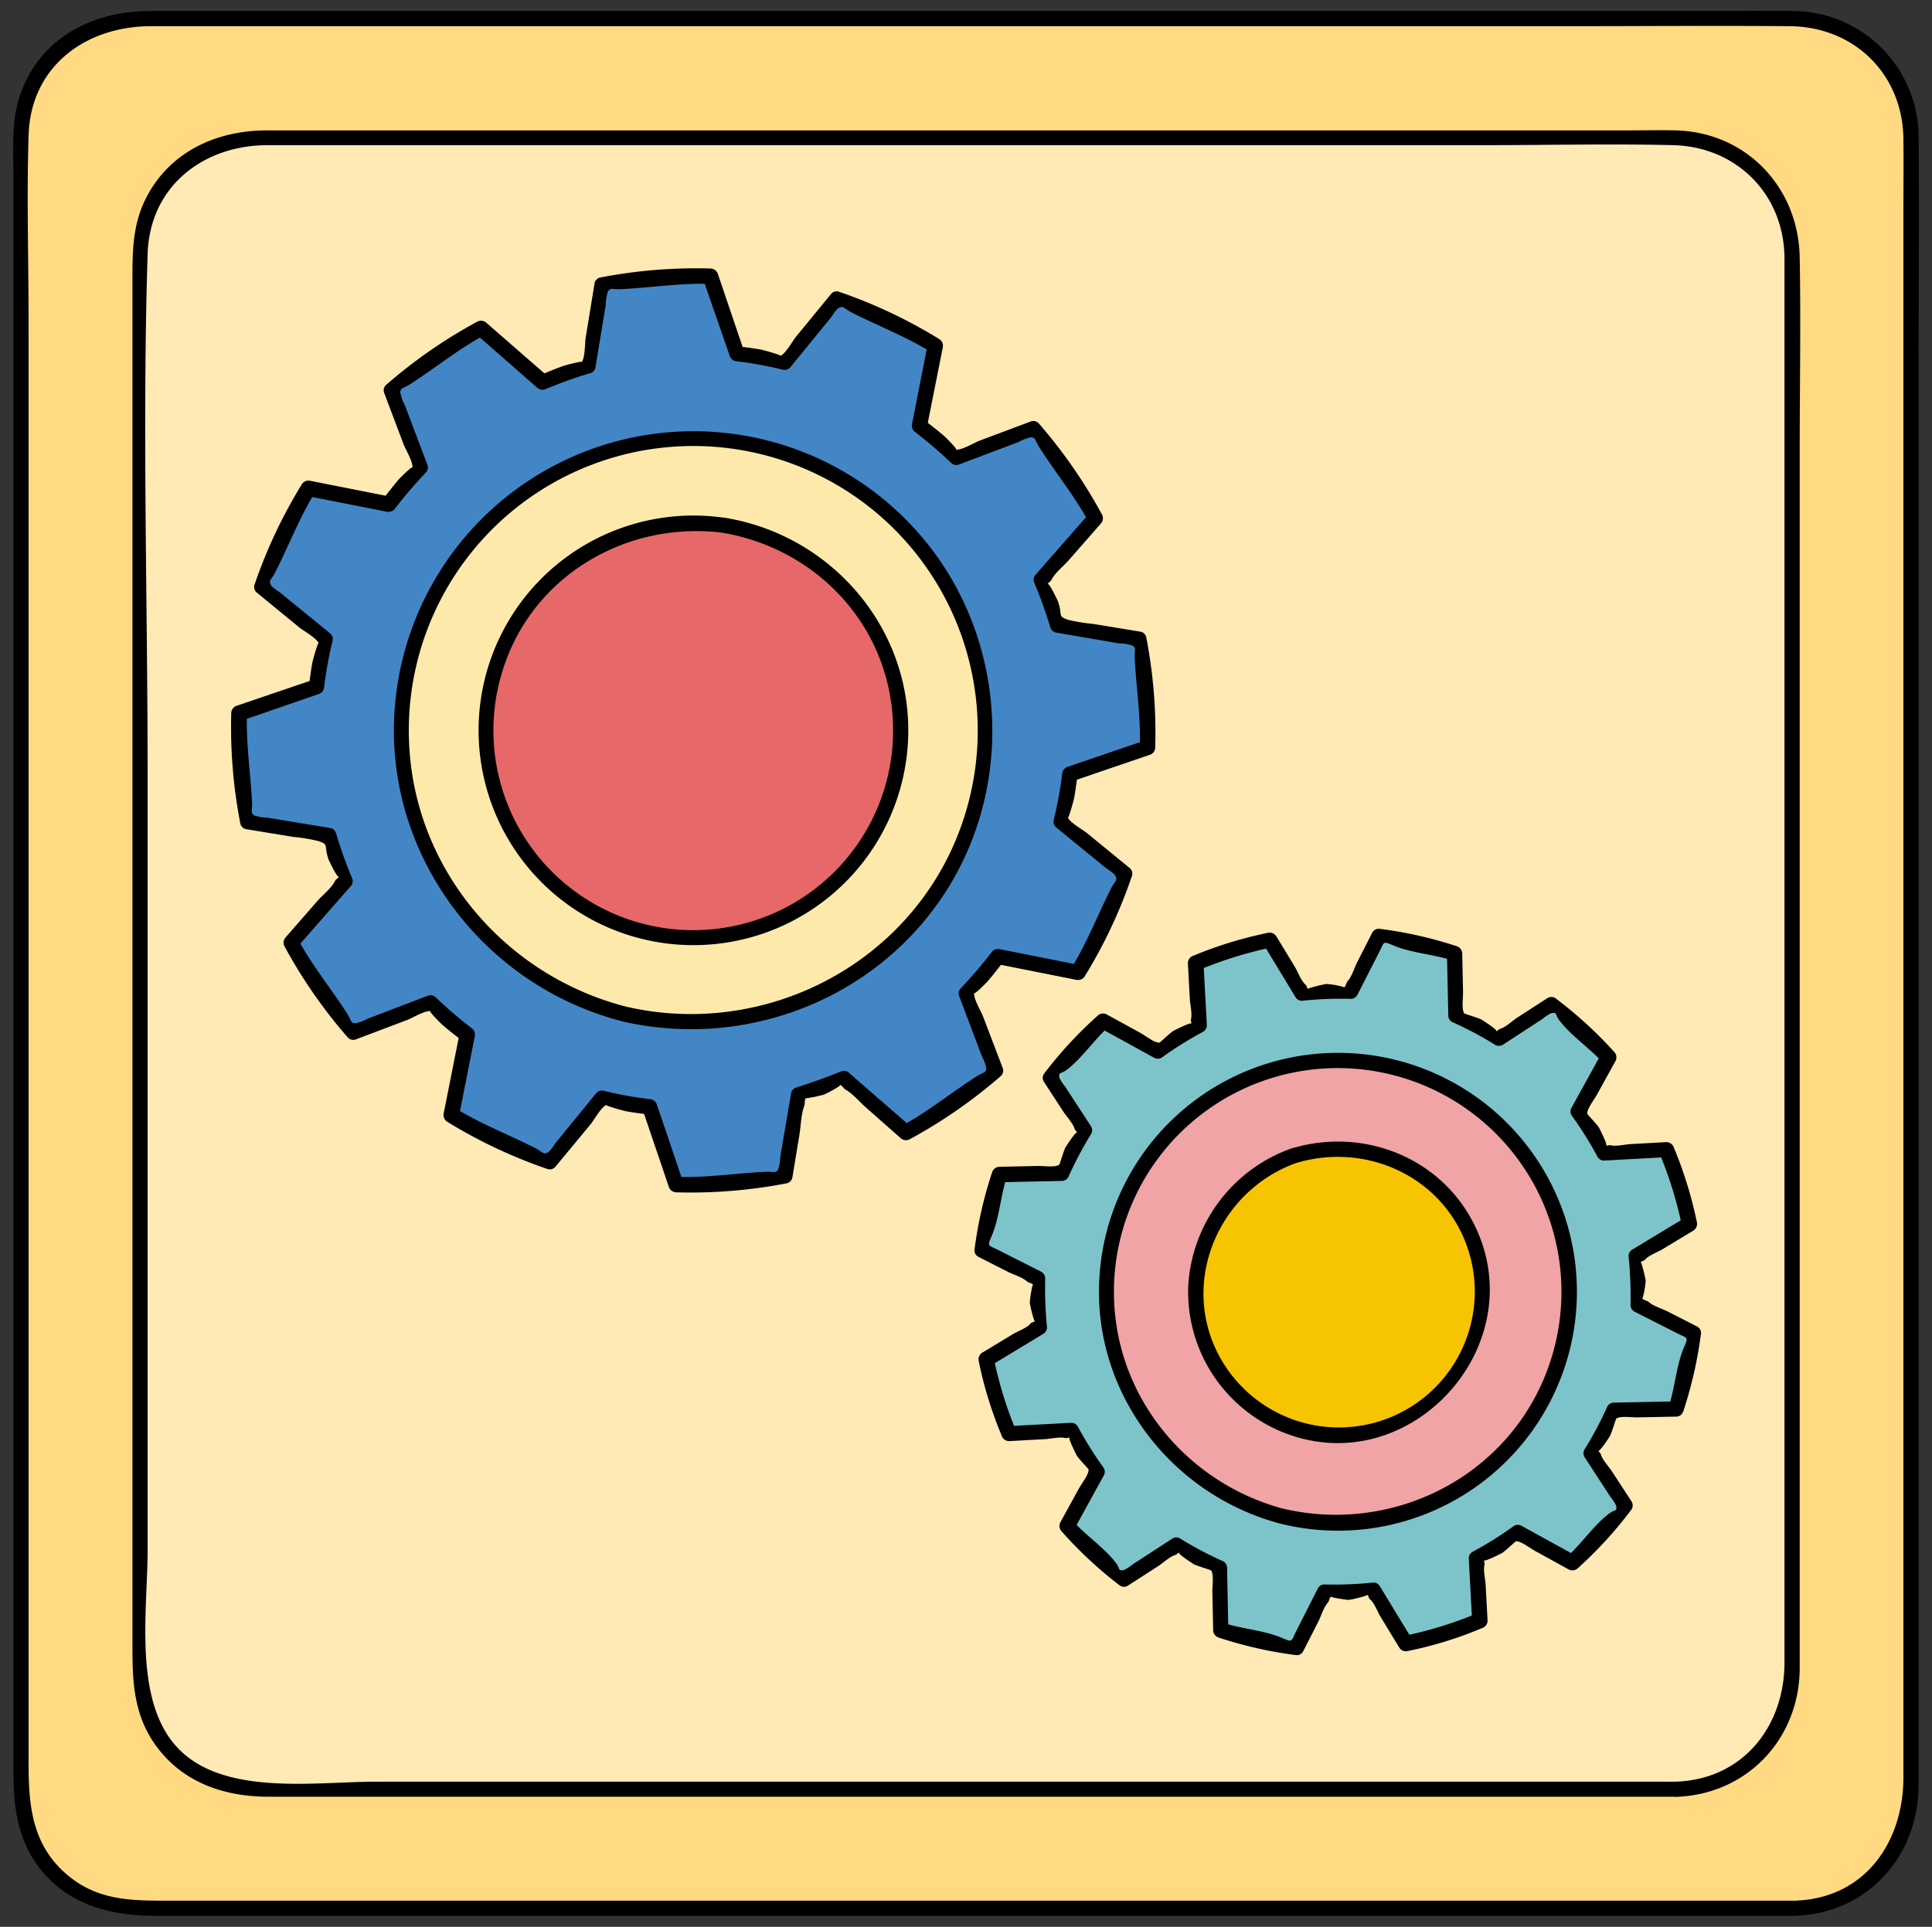 <svg xmlns="http://www.w3.org/2000/svg" viewBox="0 0 381.28 380.33"><rect x="0" y="0" width="381.28" height="380.33" fill="#333333" stroke="none"/><defs><style>.cls-1{fill:#ffda83;}.cls-2{fill:#ffe9b5;}.cls-3{fill:#f0a4a5;stroke-miterlimit:10;}.cls-3,.cls-4{stroke:#000;}.cls-4{fill:#fdeaab;stroke-linecap:round;stroke-linejoin:round;}.cls-5{fill:#e66869;}.cls-6{fill:#f7c402;}.cls-7{fill:#4386c6;}.cls-8{fill:#7dc4ca;}</style></defs><title>Automata 1 prueba 4 nueva</title><g id="gráficos"><rect class="cls-1" x="4.14" y="3.67" width="373" height="373" rx="23.02" ry="23.02"/><path d="M354.12,375.17H33.62c-7.27,0-14.13.11-20.23-5-7.09-5.91-7.75-13.81-7.75-22.11V63.81c0-12.34-.38-24.75,0-37.09C6.06,13,17,5.17,29.81,5.17h278.9c14.84,0,29.68-.13,44.51,0,12.75.11,22.3,9.5,22.42,22.3.05,4.81,0,9.62,0,14.43V350.79c0,12.86-7.62,24-21.52,24.38-1.92.05-1.93,3.05,0,3,14.41-.44,24.44-11.7,24.52-25.81,0-5.5,0-11,0-16.51V71.74c0-14.81.15-29.62,0-44.43A24.94,24.94,0,0,0,354,2.17c-4-.09-8,0-12.05,0H29.62C18.24,2.17,7.78,7.5,3.92,18.89,2.25,23.81,2.64,29.14,2.64,34.26v314.1c0,7.22.37,14,5,20.15,5.85,7.69,14.43,9.66,23.47,9.66h323A1.5,1.5,0,0,0,354.12,375.17Z"/><rect class="cls-2" x="27.63" y="27.15" width="326.03" height="326.03" rx="23.02" ry="23.02"/><path d="M330.64,351.68H74.24c-12,0-30.23,2.95-39.27-6.77-8.71-9.38-5.84-27.11-5.84-38.93V152.58c0-34.08-1.06-68.34,0-102.41.41-13.42,11-21.52,23.74-21.52H293.44c12.23,0,24.5-.3,36.73,0,12.51.31,21.85,9.62,22,22.19,0,4.16,0,8.32,0,12.48V328.13c0,12.66-8.24,23.15-21.52,23.55-1.93.06-1.94,3.06,0,3,14-.42,24.37-11.28,24.52-25.19,0-4.31,0-8.62,0-12.93v-227c0-12.93.24-25.89,0-38.82-.27-13.81-10.58-24.68-24.53-25-3-.08-6,0-8.95,0h-269c-9.9,0-19.12,4.13-23.84,13.3-2.72,5.29-2.71,10.74-2.71,16.43V325.53c0,6.4.33,12.51,4,18.12,5.26,8,13.78,11,22.9,11H330.64A1.5,1.5,0,0,0,330.64,351.68Z"/><circle class="cls-3" cx="264" cy="255.72" r="52.54"/><circle class="cls-4" cx="136.82" cy="144.15" r="68.42"/><path class="cls-5" d="M142.87,103.69a40.92,40.92,0,1,0,34.42,46.51A40.93,40.93,0,0,0,142.87,103.69Z"/><path d="M142.87,102.19a42.4,42.4,0,1,0,36.32,39.74c-1.06-20-16.31-36.42-35.92-39.69-1.89-.31-2.71,2.58-.8,2.9,16.08,2.67,29.31,14.43,32.86,30.53a39.44,39.44,0,1,1-75.5-5.2c6.46-17.67,24.7-27.71,43-25.28C144.77,105.44,144.76,102.44,142.87,102.19Z"/><path class="cls-6" d="M255.37,228.09A28.66,28.66,0,0,0,237,262.76a28.33,28.33,0,1,0,18.36-34.67Z"/><path d="M255,226.64A30.64,30.64,0,0,0,234.49,254a29.92,29.92,0,0,0,18.21,28.51c25.38,10.7,50.78-17.41,37.81-41.63-6.84-12.76-21.91-18.34-35.54-14.2-1.85.56-1.06,3.46.79,2.9,13.67-4.15,28.66,2.47,33.67,16.18a26.82,26.82,0,0,1-50.13,19.07c-5.56-14.19,2.32-30.18,16.46-35.25C257.57,228.89,256.79,226,255,226.64Z"/><path class="cls-7" d="M212.77,192A88.52,88.52,0,0,0,222,172.47l-12.5-10.25c.56-2.29,1-4.62,1.38-7,.14-.81.22-1.63.32-2.45l15.32-5.22a89.33,89.33,0,0,0-1.73-21.45l-16-2.63a72.45,72.45,0,0,0-3.23-9l10.65-12.16a90.34,90.34,0,0,0-12.25-17.71l-15.16,5.71a73.7,73.7,0,0,0-7.3-6.22L184.6,68.2A89.15,89.15,0,0,0,165.13,59L154.87,71.51c-2.28-.57-4.6-1-7-1.39-.83-.12-1.64-.21-2.45-.3l-5.21-15.34a90,90,0,0,0-21.47,1.74l-2.62,16a74.14,74.14,0,0,0-9,3.24L94.93,64.8a88.93,88.93,0,0,0-17.7,12.27l5.71,15.14a75,75,0,0,0-6.23,7.3L60.85,96.36a89,89,0,0,0-9.18,19.49L64.18,126.1c-.57,2.29-1.05,4.61-1.41,7-.12.82-.2,1.63-.29,2.45l-15.34,5.21a89.84,89.84,0,0,0,1.75,21.46l16,2.63a74.74,74.74,0,0,0,3.24,9L57.45,186a89.42,89.42,0,0,0,12.27,17.71L84.86,198a74.88,74.88,0,0,0,7.31,6.23L89,220.12a88.63,88.63,0,0,0,19.47,9.18l10.27-12.5c2.28.56,4.61,1,7,1.4.82.12,1.63.2,2.44.29l5.21,15.35a89.88,89.88,0,0,0,21.47-1.74l2.64-16a78.84,78.84,0,0,0,9-3.24l12.17,10.65a90.62,90.62,0,0,0,17.7-12.26l-5.71-15.15a79.28,79.28,0,0,0,6.23-7.31Zm-89.39,8.25a57.63,57.63,0,1,1,69.47-42.6A57.69,57.69,0,0,1,123.38,200.2Z"/><path d="M214.07,192.71a97.47,97.47,0,0,0,9.33-19.85,1.46,1.46,0,0,0-.38-1.46l-8.46-6.92c-.86-.71-3.39-2.08-3.82-3.13.14.32,1.16-3.36,1.26-3.95.27-1.53.48-3.07.66-4.62l-1.1,1.45L226.88,149a1.54,1.54,0,0,0,1.1-1.45,98.28,98.28,0,0,0-1.79-21.85,1.45,1.45,0,0,0-1.05-1l-9.42-1.55a33.16,33.16,0,0,1-4.9-.8c-2.26-.75-1-.82-2.09-3.81.13.37-2-4.42-2.1-3.06,0-.32.73-.7.87-1,.67-1.4,2.41-2.76,3.45-3.94l6.28-7.17a1.56,1.56,0,0,0,.24-1.82,100.33,100.33,0,0,0-12.49-18,1.47,1.47,0,0,0-1.46-.39L193.27,87c-1,.39-3.54,1.92-4.63,1.75.5.08-1.93-2.36-2.36-2.73-1.32-1.13-2.69-2.19-4.07-3.24l.69,1.69,3.15-15.85a1.55,1.55,0,0,0-.69-1.69,98.83,98.83,0,0,0-19.84-9.36,1.43,1.43,0,0,0-1.45.39l-6.94,8.46c-.71.87-2.08,3.4-3.13,3.83.33-.14-3.35-1.16-3.94-1.27-1.53-.26-3.07-.46-4.62-.64l1.44,1.1-5.2-15.34a1.57,1.57,0,0,0-1.45-1.1,99.07,99.07,0,0,0-21.87,1.8,1.46,1.46,0,0,0-1,1l-1.77,10.82c-.18,1.08-.1,4-.8,4.88.27-.34-3,.53-3.59.72-1.62.59-3.22,1.25-4.81,1.92l1.82.23L96,63.73a1.57,1.57,0,0,0-1.82-.23A99,99,0,0,0,76.17,76a1.45,1.45,0,0,0-.39,1.45l3.87,10.25c.38,1,1.92,3.53,1.74,4.63.09-.51-2.37,1.92-2.74,2.35-1.12,1.32-2.18,2.69-3.23,4.06l1.69-.69L61.25,94.91a1.56,1.56,0,0,0-1.69.69,98.55,98.55,0,0,0-9.34,19.85,1.44,1.44,0,0,0,.39,1.46l8.45,6.93c.87.71,3.4,2.08,3.83,3.13-.13-.33-1.17,3.36-1.27,3.94-.27,1.54-.47,3.07-.64,4.62l1.1-1.44L46.74,139.3a1.55,1.55,0,0,0-1.1,1.44,99.54,99.54,0,0,0,1.8,21.86,1.47,1.47,0,0,0,1.05,1.05l9.42,1.55a33.39,33.39,0,0,1,4.9.81c2.25.74,1,.81,2.09,3.8-.13-.37,2,4.41,2.1,3.06,0,.32-.73.69-.87,1-.67,1.4-2.42,2.75-3.46,3.94L56.39,185a1.54,1.54,0,0,0-.23,1.81,99.09,99.09,0,0,0,12.5,18,1.46,1.46,0,0,0,1.46.39l10.24-3.87c1-.38,3.53-1.92,4.63-1.74-.51-.08,1.93,2.37,2.36,2.74,1.32,1.13,2.68,2.19,4.06,3.23l-.69-1.69-3.15,15.86a1.57,1.57,0,0,0,.69,1.69,98.38,98.38,0,0,0,19.83,9.34,1.44,1.44,0,0,0,1.46-.39l7-8.45c.71-.87,2.08-3.4,3.13-3.82-.33.13,3.36,1.16,3.94,1.26,1.54.27,3.07.47,4.61.64l-1.45-1.1,5.21,15.35a1.57,1.57,0,0,0,1.45,1.1,99.67,99.67,0,0,0,21.87-1.79,1.47,1.47,0,0,0,1.05-1.05l1.4-8.48c.3-1.81.32-4.11,1-5.85.1-.28,0-1.12.23-1.38a25.69,25.69,0,0,0,3.57-.73c.72-.26,3.61-1.84,3.22-1.94.37.09.73.74,1.05.92,1.48.84,2.81,2.46,4.09,3.58l6.8,6a1.56,1.56,0,0,0,1.82.24,99.87,99.87,0,0,0,18-12.5,1.44,1.44,0,0,0,.38-1.46L194,200.62c-.39-1-1.92-3.54-1.75-4.63-.07.49,2.36-1.94,2.73-2.37,1.13-1.32,2.19-2.69,3.24-4.06l-1.69.69,15.85,3.15c1.89.38,2.69-2.51.8-2.89l-15.85-3.15a1.6,1.6,0,0,0-1.7.68,86.86,86.86,0,0,1-6,7,1.49,1.49,0,0,0-.38,1.46l4.47,11.87a8.91,8.91,0,0,1,.92,2.45c0,1-.59.76-2,1.7-5,3.2-9.42,6.86-14.65,9.7l1.82.23L167.6,211.81a1.48,1.48,0,0,0-1.46-.39c-3,1.23-6,2.3-9,3.24a1.5,1.5,0,0,0-1,1.05L154,228.24a8.91,8.91,0,0,1-.43,2.6c-.55.85-.86.37-2.59.46-5.91.3-11.62,1.21-17.58,1l1.44,1.1-5.2-15.35a1.58,1.58,0,0,0-1.45-1.1,72.58,72.58,0,0,1-9-1.64,1.51,1.51,0,0,0-1.46.39l-8,9.8c-.42.51-1.07,1.72-1.66,2-.9.46-1-.15-2.53-.93-5.26-2.66-10.62-4.7-15.68-7.82l.69,1.7,3.14-15.86a1.6,1.6,0,0,0-.68-1.7,85.17,85.17,0,0,1-7-6,1.49,1.49,0,0,0-1.46-.39L72.6,201.06a8.66,8.66,0,0,1-2.46.92c-1,0-.76-.58-1.69-2-3.21-5-6.87-9.42-9.7-14.67l-.24,1.82,10.66-12.16a1.49,1.49,0,0,0,.38-1.46,90.67,90.67,0,0,1-3.23-9,1.47,1.47,0,0,0-1-1.05l-12.52-2.06a8.85,8.85,0,0,1-2.6-.43c-.85-.55-.37-.86-.46-2.59-.3-5.9-1.21-11.6-1-17.57l-1.1,1.45L62.88,137a1.58,1.58,0,0,0,1.1-1.45,75.15,75.15,0,0,1,1.64-9,1.49,1.49,0,0,0-.38-1.46l-9.81-8c-.51-.43-1.72-1.07-2-1.67-.46-.89.15-1,.93-2.53,2.66-5.26,4.7-10.63,7.82-15.7l-1.69.69L76.32,101a1.59,1.59,0,0,0,1.69-.69,83.26,83.26,0,0,1,6-7,1.49,1.49,0,0,0,.38-1.46L79.91,80A8.69,8.69,0,0,1,79,77.49c0-1,.59-.76,2-1.7,5-3.21,9.43-6.86,14.67-9.7l-1.82-.23L106,76.52a1.59,1.59,0,0,0,1.82.23,82.7,82.7,0,0,1,8.67-3.09,1.47,1.47,0,0,0,1-1l2.06-12.53a8.78,8.78,0,0,1,.42-2.59c.55-.85.87-.38,2.59-.46,5.91-.3,11.62-1.22,17.58-1.05l-1.44-1.1L144,70.21a1.6,1.6,0,0,0,1.45,1.11,77.55,77.55,0,0,1,9,1.64,1.49,1.49,0,0,0,1.46-.39l8-9.8c.42-.52,1.07-1.73,1.66-2,.9-.47,1,.14,2.53.92,5.26,2.68,10.63,4.71,15.69,7.84l-.69-1.7L180,83.66a1.57,1.57,0,0,0,.69,1.69,85,85,0,0,1,7,6,1.49,1.49,0,0,0,1.46.38L201,87.25a8.69,8.69,0,0,1,2.46-.93c1,.05.76.6,1.7,2.05,3.19,5,6.85,9.43,9.69,14.66l.23-1.81-10.65,12.16a1.49,1.49,0,0,0-.39,1.46,87.61,87.61,0,0,1,3.24,9,1.46,1.46,0,0,0,1,1L220.88,127a8.53,8.53,0,0,1,2.6.42c.85.55.37.86.46,2.59.31,5.9,1.22,11.6,1,17.56l1.1-1.44-15.32,5.22a1.57,1.57,0,0,0-1.1,1.44,81.17,81.17,0,0,1-1.65,9,1.48,1.48,0,0,0,.38,1.46l9.8,8c.52.42,1.72,1.07,2,1.66.46.9-.14,1-.92,2.53-2.66,5.27-4.7,10.64-7.83,15.7C210.46,192.85,213.05,194.35,214.07,192.71Z"/><path d="M123.77,198.75C101,193,83.53,173.74,81,150.19a56.14,56.14,0,1,1,106.87,17.34c-11.14,24.25-38.24,37.09-64.09,31.22-1.88-.42-2.68,2.47-.79,2.9,23.79,5.39,48.85-4,62.72-24.23,14.23-20.78,13.33-49.13-1.9-69.1a59.12,59.12,0,0,0-106,32.91c-1.45,28.24,18,53.54,45.23,60.42C124.85,202.12,125.65,199.23,123.77,198.75Z"/><path class="cls-8" d="M330.77,278.12a71.81,71.81,0,0,0,3.43-15l-10.92-5.55a63.71,63.71,0,0,0-.38-9.64l10.49-6.34a69.71,69.71,0,0,0-1.87-7.47,68.85,68.85,0,0,0-2.66-7.2l-12.24.67a58.9,58.9,0,0,0-5.12-8.18l5.92-10.73a71.27,71.27,0,0,0-11.26-10.44L295.88,205a61.17,61.17,0,0,0-8.5-4.51l-.26-12.28a70.31,70.31,0,0,0-14.95-3.39l-5.56,10.91a58.61,58.61,0,0,0-9.62.38l-6.35-10.49a69.42,69.42,0,0,0-7.46,1.85,73.54,73.54,0,0,0-7.21,2.65l.66,12.26a60.47,60.47,0,0,0-8.18,5.12l-10.72-5.91a70.6,70.6,0,0,0-10.44,11.23L214,223.08a61.73,61.73,0,0,0-4.49,8.51l-12.27.26a70.79,70.79,0,0,0-3.42,15l10.93,5.54a61.31,61.31,0,0,0,.36,9.65l-10.49,6.33a68.15,68.15,0,0,0,1.86,7.45,71.23,71.23,0,0,0,2.65,7.22l12.26-.66a60.36,60.36,0,0,0,5.12,8.17l-5.91,10.74a70.9,70.9,0,0,0,11.23,10.42l10.3-6.69a57.13,57.13,0,0,0,8.51,4.5l.25,12.28a71.39,71.39,0,0,0,15,3.41l5.53-10.92a60,60,0,0,0,9.64-.38l6.37,10.5A69.71,69.71,0,0,0,292,319.84l-.66-12.23a60.84,60.84,0,0,0,8.18-5.12l10.73,5.9a69.69,69.69,0,0,0,10.43-11.24L314,286.85a58.83,58.83,0,0,0,4.5-8.49Zm-78.35,21a45.66,45.66,0,1,1,55.75-32.58A45.7,45.7,0,0,1,252.42,299.13Z"/><path d="M332.22,278.51a82.51,82.51,0,0,0,3.48-15.36,1.48,1.48,0,0,0-.75-1.3l-5.88-3c-1.11-.56-2.87-1.06-3.78-1.92-.16-.15-1-.36-1.16-.59a15.83,15.83,0,0,0,.64-3.55c0-.38-.89-4.05-1-3.59.07-.24.71-.33.86-.53.65-.84,2.58-1.55,3.48-2.1l6.07-3.66a1.56,1.56,0,0,0,.69-1.7,80.06,80.06,0,0,0-4.53-14.67,1.56,1.56,0,0,0-1.45-1.1l-7.08.39c-1.12.06-3,.52-4,.22-.26-.07-.78.2-1,.06.92.58-1.39-3.77-1.21-3.47-.41-.66-2.19-2.54-2.22-2.61-.21-.49-.25.35-.1-.56s1.36-2.47,1.87-3.39l3.65-6.62a1.56,1.56,0,0,0-.23-1.82A82.34,82.34,0,0,0,306.92,197a1.46,1.46,0,0,0-1.51,0l-6,3.88c-.95.62-2.31,1.93-3.41,2.22-.26.07-.58.57-.84.56,1.15,0-3.06-2.55-2.73-2.38-.7-.37-3.15-1.09-3.24-1.15-.44-.34-.05.4-.38-.46s-.06-2.82-.08-3.87l-.16-7.59a1.54,1.54,0,0,0-1.1-1.44,80.6,80.6,0,0,0-15.35-3.45,1.45,1.45,0,0,0-1.29.75l-3,5.88c-.56,1.11-1.07,2.87-1.92,3.77-.15.16-.37,1-.6,1.16a14.36,14.36,0,0,0-3.54-.65c-.38,0-4.05.89-3.58,1-.23-.07-.32-.71-.52-.86-.85-.65-1.56-2.58-2.1-3.48l-3.68-6.06a1.53,1.53,0,0,0-1.69-.69,79.44,79.44,0,0,0-14.67,4.5,1.54,1.54,0,0,0-1.1,1.44l.38,7.09c.06,1.13.52,3,.22,4.06-.07.26.2.79.05,1,.59-.91-3.75,1.4-3.46,1.21-.65.41-2.54,2.19-2.6,2.22-.5.21.34.24-.57.1s-2.46-1.36-3.38-1.87l-6.63-3.64a1.54,1.54,0,0,0-1.81.23A81.06,81.06,0,0,0,206,212a1.46,1.46,0,0,0,0,1.51l3.88,5.95c.61.95,1.92,2.31,2.21,3.41.07.26.57.58.55.85.05-1.15-2.53,3.05-2.36,2.73-.36.7-1.08,3.15-1.15,3.24-.33.44.41.05-.45.38s-2.82.06-3.87.08l-7.58.16a1.54,1.54,0,0,0-1.44,1.1,80.94,80.94,0,0,0-3.48,15.36,1.44,1.44,0,0,0,.74,1.29l5.9,3c1.11.56,2.87,1.06,3.78,1.92.18.16,1,.35,1.17.59-.15-.26-.69,2.94-.66,3.55,0,.39.87,4.05,1,3.6-.08.24-.72.32-.87.53-.64.84-2.57,1.55-3.47,2.09L193.85,267a1.53,1.53,0,0,0-.69,1.69,78.16,78.16,0,0,0,4.51,14.66,1.56,1.56,0,0,0,1.44,1.11l7.09-.39c1.13-.06,3-.51,4.06-.21.26.07.79-.2,1-.06-.92-.59,1.4,3.76,1.21,3.46.41.66,2.19,2.54,2.22,2.6.21.49.24-.34.1.57s-1.36,2.46-1.87,3.39l-3.64,6.63a1.56,1.56,0,0,0,.23,1.82A80.77,80.77,0,0,0,221.05,313a1.48,1.48,0,0,0,1.52,0l6-3.87c.95-.61,2.31-1.92,3.41-2.21.26-.07.59-.56.85-.55-1.15-.05,3.05,2.54,2.73,2.37.7.37,3.15,1.08,3.24,1.15.46.34.05-.42.38.45s.06,2.82.08,3.88l.16,7.58a1.54,1.54,0,0,0,1.1,1.44,81.69,81.69,0,0,0,15.36,3.47,1.42,1.42,0,0,0,1.29-.74l3-5.89c.56-1.12,1.06-2.88,1.92-3.79.16-.17.34-1,.58-1.16-.25.15,2.95.68,3.56.66.38,0,4-.89,3.58-1,.24.07.33.71.53.87.85.64,1.56,2.57,2.11,3.47l3.69,6.07a1.53,1.53,0,0,0,1.69.69,77,77,0,0,0,14.64-4.52,1.55,1.55,0,0,0,1.1-1.45l-.38-7.07c-.06-1.13-.51-3-.22-4.06.08-.26-.19-.78-.05-1-.58.93,3.76-1.39,3.46-1.21.66-.41,2.54-2.19,2.61-2.22.49-.2-.34-.24.56-.09s2.47,1.35,3.39,1.86l6.63,3.65a1.55,1.55,0,0,0,1.82-.24A80.38,80.38,0,0,0,322,297.91a1.48,1.48,0,0,0,0-1.52l-3.88-5.95c-.61-.95-1.92-2.31-2.21-3.41-.07-.26-.57-.59-.55-.85-.06,1.15,2.54-3,2.36-2.72.37-.69,1.09-3.14,1.16-3.23.34-.45-.41-.05.45-.38s2.82-.06,3.88-.08l7.57-.15c1.93,0,1.93-3,0-3l-12.27.24a1.47,1.47,0,0,0-1.29.75,72.61,72.61,0,0,1-4.51,8.49,1.48,1.48,0,0,0,0,1.51l5.12,7.87a8.65,8.65,0,0,1,1.13,1.74c.16,1.23-.19.63-1.41,1.55-3,2.26-5.48,6-8.34,8.56l1.82-.23-10.73-5.91a1.5,1.5,0,0,0-1.52,0,71.21,71.21,0,0,1-8.17,5.12,1.51,1.51,0,0,0-.75,1.3l.66,12.23,1.11-1.44A77.36,77.36,0,0,1,277,322.92l1.7.69-6.38-10.5a1.45,1.45,0,0,0-1.29-.74,73.87,73.87,0,0,1-9.64.38,1.46,1.46,0,0,0-1.29.74l-4.23,8.35c-1.16,2.28-.67,2.39-3,1.41-3.47-1.46-7.93-1.74-11.56-2.94l1.1,1.45-.25-12.28a1.48,1.48,0,0,0-.75-1.3,69.17,69.17,0,0,1-8.51-4.5,1.48,1.48,0,0,0-1.51,0l-7.86,5.11a8.31,8.31,0,0,1-1.75,1.13c-1.23.17-.63-.18-1.54-1.4-2.26-3-6-5.48-8.55-8.33l.23,1.81,5.9-10.74a1.48,1.48,0,0,0,0-1.51,74.09,74.09,0,0,1-5.12-8.17,1.46,1.46,0,0,0-1.29-.74l-12.26.66,1.45,1.1a78.48,78.48,0,0,1-4.51-14.67l-.69,1.7,10.48-6.34a1.48,1.48,0,0,0,.75-1.29,75.88,75.88,0,0,1-.36-9.65,1.5,1.5,0,0,0-.74-1.3l-8.35-4.23c-2.28-1.16-2.4-.67-1.41-3,1.45-3.48,1.73-7.92,2.94-11.56l-1.45,1.1,12.27-.26a1.5,1.5,0,0,0,1.3-.74,72,72,0,0,1,4.49-8.51,1.5,1.5,0,0,0,0-1.52l-5.12-7.85a8.72,8.72,0,0,1-1.13-1.75c-.17-1.23.19-.63,1.42-1.54,3-2.26,5.48-6,8.34-8.56l-1.82.24,10.73,5.9a1.49,1.49,0,0,0,1.51,0,71.26,71.26,0,0,1,8.18-5.11,1.48,1.48,0,0,0,.74-1.3l-.66-12.26-1.1,1.45A80,80,0,0,1,251,187l-1.7-.69,6.35,10.49a1.46,1.46,0,0,0,1.3.74,71.79,71.79,0,0,1,9.62-.38,1.47,1.47,0,0,0,1.29-.75l4.25-8.32c1.16-2.27.68-2.39,3-1.42,3.47,1.45,7.91,1.71,11.55,2.92l-1.1-1.45.26,12.28a1.49,1.49,0,0,0,.74,1.3,71.18,71.18,0,0,1,8.5,4.51,1.5,1.5,0,0,0,1.52,0l7.85-5.12a8.28,8.28,0,0,1,1.74-1.14c1.23-.17.64.2,1.56,1.42,2.25,3,6,5.49,8.57,8.34l-.24-1.81-5.91,10.72a1.44,1.44,0,0,0,0,1.51,71.46,71.46,0,0,1,5.12,8.19,1.46,1.46,0,0,0,1.29.74l12.24-.67-1.44-1.1A80,80,0,0,1,331.94,242l.69-1.69-10.49,6.34a1.46,1.46,0,0,0-.74,1.29,79.6,79.6,0,0,1,.38,9.64,1.49,1.49,0,0,0,.75,1.3l8.33,4.23c2.29,1.16,2.39.67,1.41,3-1.46,3.48-1.74,7.93-2.95,11.57C328.71,279.55,331.61,280.34,332.22,278.51Z"/><path d="M252.82,297.69c-17.92-5-31.37-20.5-32.85-39.22a44.16,44.16,0,1,1,83.74,15.82c-9.21,18.89-30.66,28.37-50.89,23.4-1.88-.46-2.68,2.43-.8,2.89A47.16,47.16,0,1,0,217,251.66c-1.65,22.54,13.54,42.93,35.07,48.92A1.5,1.5,0,0,0,252.82,297.69Z"/></g></svg>